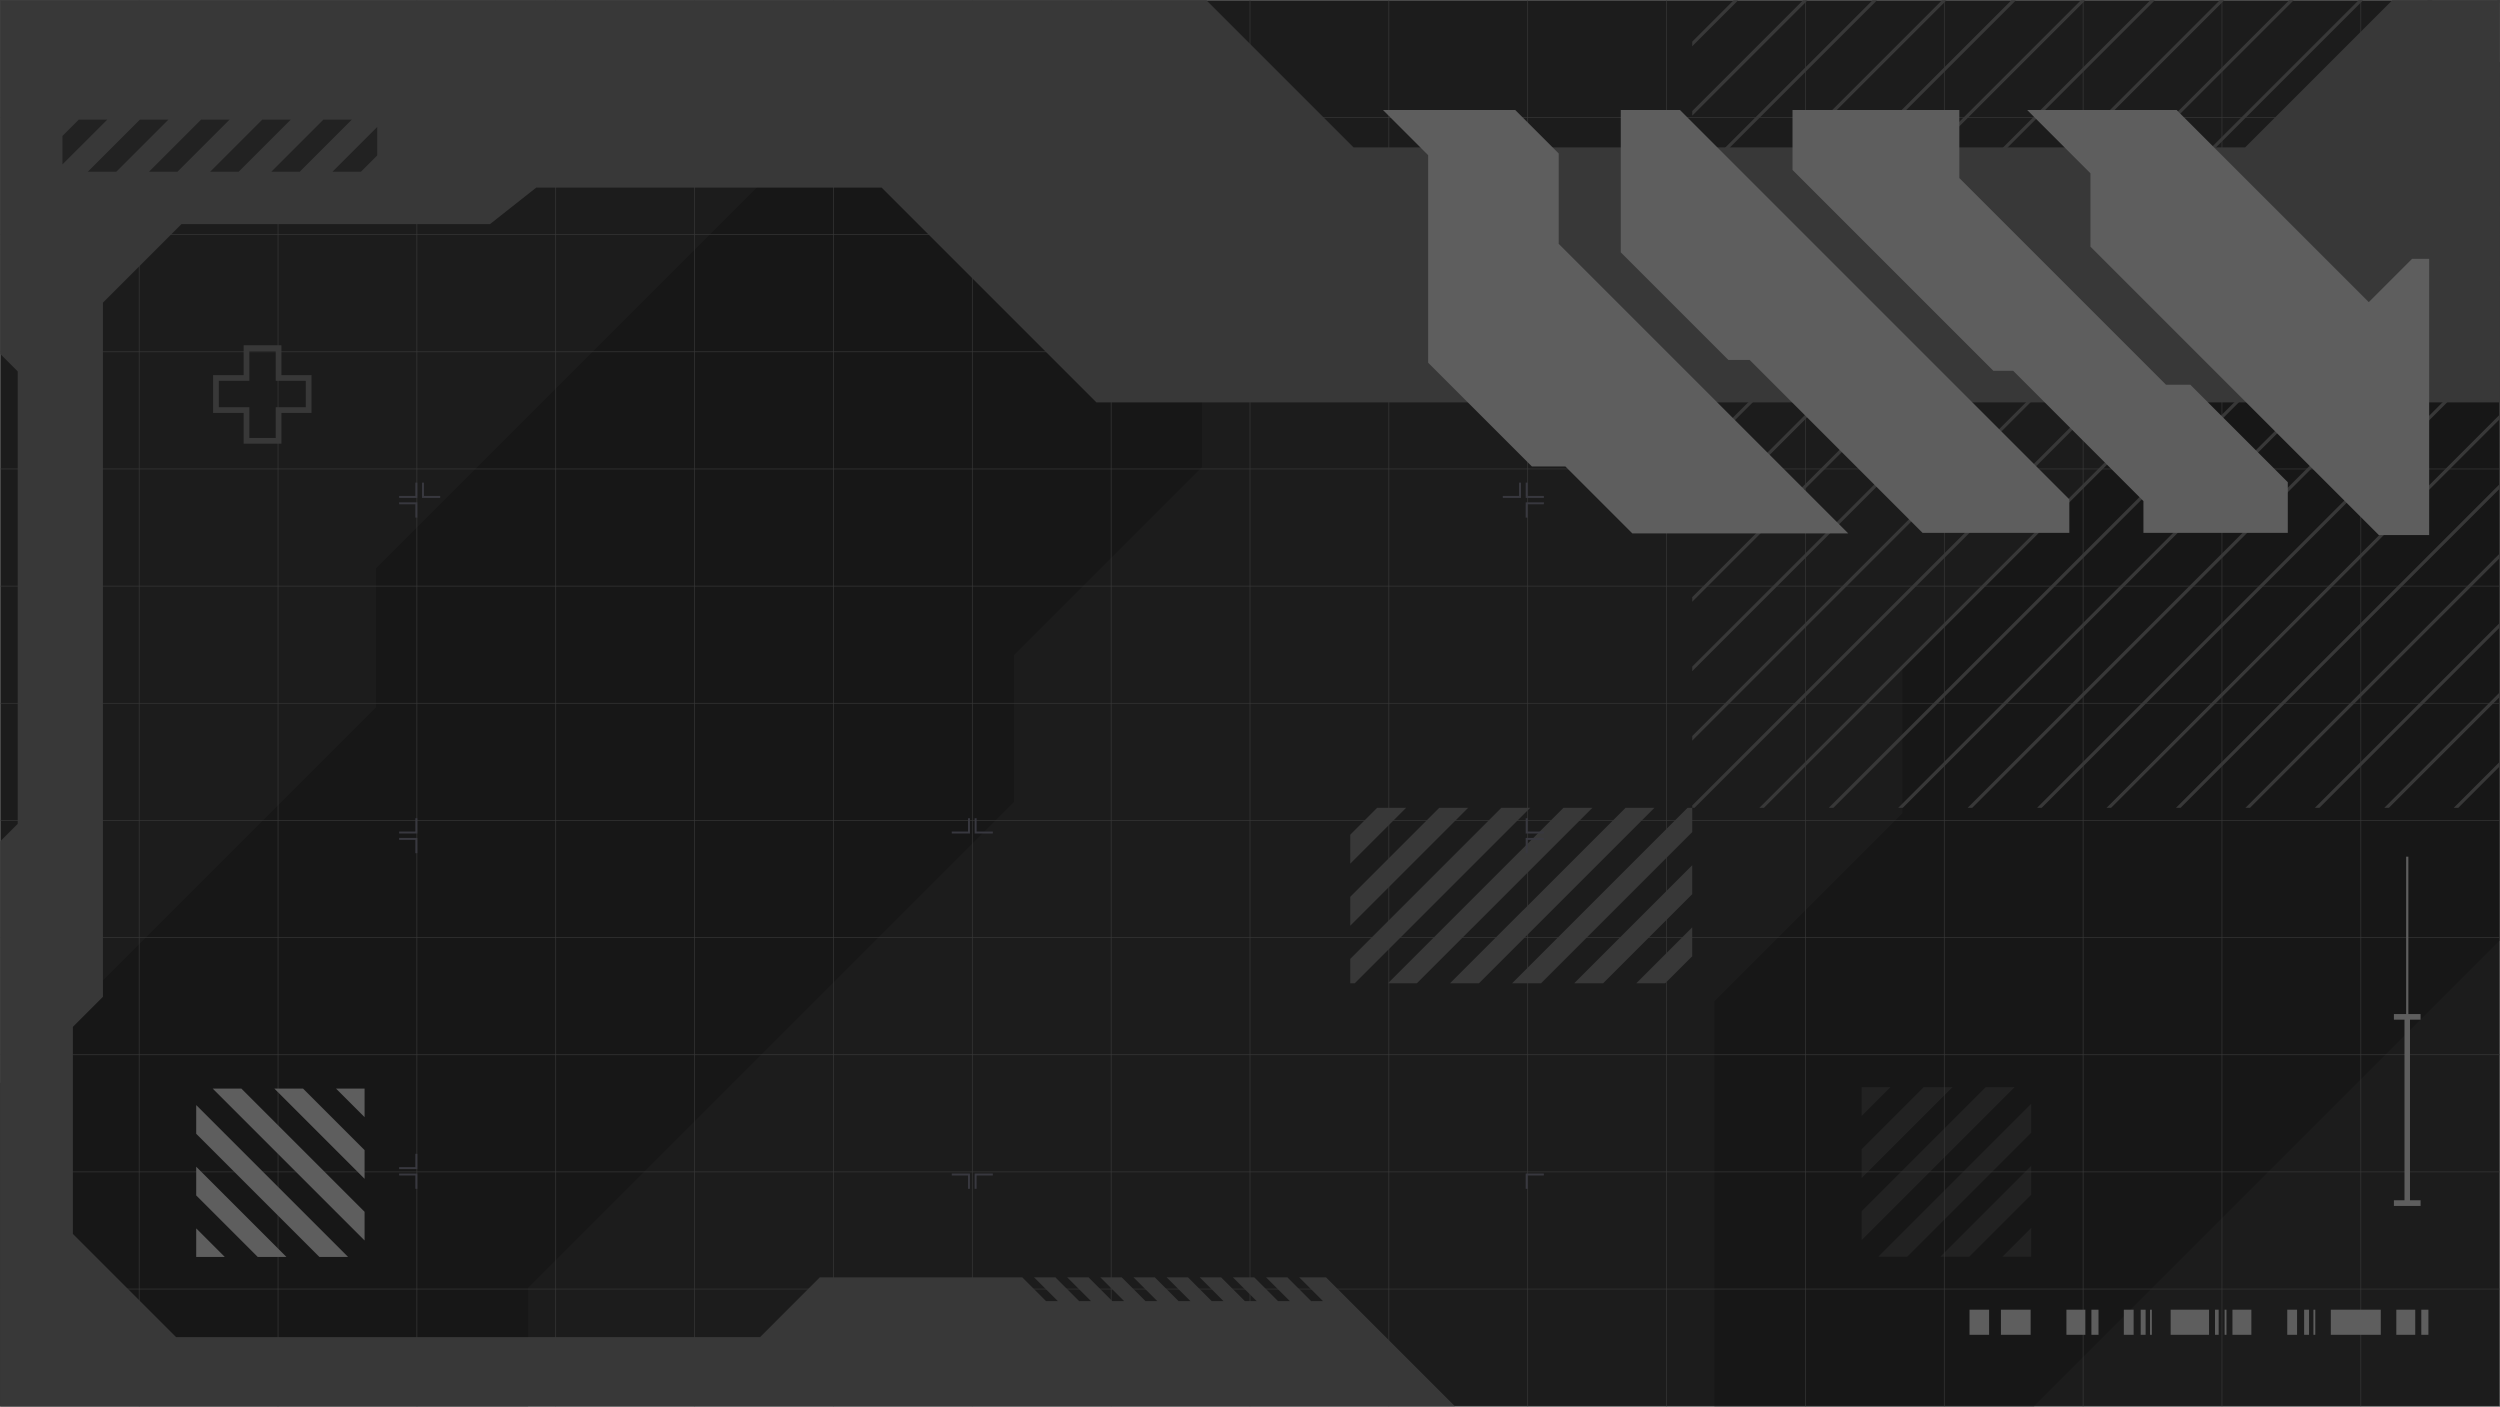 <?xml version="1.0" encoding="UTF-8" standalone="no"?>
<!-- Created with Inkscape (http://www.inkscape.org/) -->

<svg
   version="1.1"
   id="svg1"
   width="5121.333"
   height="2881.333"
   viewBox="0 0 5121.333 2881.333"
   sodipodi:docname="wall.svg"
   inkscape:version="1.4 (e7c3feb100, 2024-10-09)"
   inkscape:export-filename="wall.png"
   inkscape:export-xdpi="35.990627"
   inkscape:export-ydpi="35.990627"
   xmlns:inkscape="http://www.inkscape.org/namespaces/inkscape"
   xmlns:sodipodi="http://sodipodi.sourceforge.net/DTD/sodipodi-0.dtd"
   xmlns="http://www.w3.org/2000/svg"
   xmlns:svg="http://www.w3.org/2000/svg">
  <defs
     id="defs1" />
  <sodipodi:namedview
     id="namedview1"
     pagecolor="#505050"
     bordercolor="#eeeeee"
     borderopacity="1"
     inkscape:showpageshadow="0"
     inkscape:pageopacity="0"
     inkscape:pagecheckerboard="0"
     inkscape:deskcolor="#505050"
     inkscape:zoom="0.2717492"
     inkscape:cx="2559.3451"
     inkscape:cy="1440.6666"
     inkscape:window-width="1920"
     inkscape:window-height="1050"
     inkscape:window-x="0"
     inkscape:window-y="30"
     inkscape:window-maximized="1"
     inkscape:current-layer="group-R5">
    <inkscape:page
       x="0"
       y="0"
       inkscape:label="1"
       id="page1"
       width="5121.333"
       height="2881.333"
       margin="0"
       bleed="0" />
  </sodipodi:namedview>
  <g
     id="g1"
     inkscape:groupmode="layer"
     inkscape:label="1">
    <g
       id="group-R5">
      <g
         id="g152"
         inkscape:label="layer1">
        <path
           id="path2"
           d="M 0.667,2880.667 V 0.667 H 5120.667 V 2880.667 H 0.667"
           style="fill:#1c1c1c;fill-opacity:1;fill-rule:nonzero;stroke:none;stroke-width:0.133;stroke-dasharray:none"
           sodipodi:nodetypes="ccccc" />
      </g>
      <g
         id="g151"
         inkscape:label="layer2">
        <path
           id="path3"
           d="m 1807.68,126.88 h 654.733 v 829.92 L 2077.2,1342 v 300.56 l -995.133,995.147 v 242.96 H 0.667 v -662 L 769.933,1449.4 V 1164.64 L 1807.68,126.88 v 0"
           style="fill:#171717;fill-opacity:1;fill-rule:evenodd;stroke:none;stroke-width:0.133" />
        <path
           id="path4"
           d="M 3512.067,2880.667 V 2050.76 l 385.213,-385.213 v -300.56 l 995.133,-995.133 v -242.973 h 228.253 V 1926.787 l -953.88,953.88 h -654.72"
           style="fill:#171717;fill-opacity:1;fill-rule:evenodd;stroke:none;stroke-width:0.133"
           sodipodi:nodetypes="cccccccccc" />
      </g>
      <g
         id="g150"
         inkscape:label="zone3">
        <path
           id="path5"
           d="m 4161.067,2515.373 -58.969,58.973 h 58.969 z"
           style="fill:#222222;fill-opacity:1;fill-rule:nonzero;stroke:none;stroke-width:0.133" />
        <path
           id="path6"
           d="m 3974.909,2574.347 h 59.188 l 126.969,-126.973 v -59.187 l -186.157,186.16"
           style="fill:#222222;fill-opacity:1;fill-rule:nonzero;stroke:none;stroke-width:0.133" />
        <path
           id="path7"
           d="m 3847.721,2574.347 h 59.188 l 254.157,-254.16 v -59.187 l -313.345,313.347"
           style="fill:#222222;fill-opacity:1;fill-rule:nonzero;stroke:none;stroke-width:0.133" />
        <path
           id="path8"
           d="m 4127.067,2226.987 h -59.187 l -254.159,254.16 v 59.187 l 313.345,-313.347"
           style="fill:#222222;fill-opacity:1;fill-rule:nonzero;stroke:none;stroke-width:0.133" />
        <path
           id="path9"
           d="m 3999.879,2226.987 h -59.187 l -126.971,126.973 v 59.187 l 186.157,-186.16"
           style="fill:#222222;fill-opacity:1;fill-rule:nonzero;stroke:none;stroke-width:0.133" />
        <path
           id="path10"
           d="m 3813.721,2285.96 58.969,-58.973 h -58.969 z"
           style="fill:#222222;fill-opacity:1;fill-rule:nonzero;stroke:none;stroke-width:0.133" />
      </g>
      <g
         id="g149"
         inkscape:label="zone2">
        <path
           id="path11"
           d="m 3352.107,2014.213 h 59.187 l 55.28,-55.28 v -59.187 l -114.467,114.467"
           style="fill:#383838;fill-opacity:1;fill-rule:nonzero;stroke:none;stroke-width:0.133" />
        <path
           id="path12"
           d="m 3224.92,2014.213 h 59.187 l 182.467,-182.467 V 1772.56 l -241.653,241.653"
           style="fill:#383838;fill-opacity:1;fill-rule:nonzero;stroke:none;stroke-width:0.133" />
        <path
           id="path13"
           d="M 3156.92,2014.213 3466.573,1704.56 v -49.8 h -9.373 l -359.467,359.453 h 59.187"
           style="fill:#383838;fill-opacity:1;fill-rule:nonzero;stroke:none;stroke-width:0.133" />
        <path
           id="path14"
           d="m 2970.547,2014.213 h 59.187 L 3389.2,1654.76 h -59.187 l -359.467,359.453"
           style="fill:#383838;fill-opacity:1;fill-rule:nonzero;stroke:none;stroke-width:0.133" />
        <path
           id="path15"
           d="m 2843.36,2014.213 h 59.187 L 3262.013,1654.76 h -59.187 l -359.467,359.453"
           style="fill:#383838;fill-opacity:1;fill-rule:nonzero;stroke:none;stroke-width:0.133" />
        <path
           id="path16"
           d="m 2765.973,1964.413 v 49.8 h 9.387 L 3134.813,1654.76 h -59.187 l -309.653,309.653"
           style="fill:#383838;fill-opacity:1;fill-rule:nonzero;stroke:none;stroke-width:0.133" />
        <path
           id="path17"
           d="m 2765.973,1837.227 v 59.187 L 3007.627,1654.76 h -59.187 l -182.467,182.467"
           style="fill:#383838;fill-opacity:1;fill-rule:nonzero;stroke:none;stroke-width:0.133" />
        <path
           id="path18"
           d="m 2765.973,1710.04 v 59.187 L 2880.44,1654.76 h -59.187 l -55.28,55.28"
           style="fill:#383838;fill-opacity:1;fill-rule:nonzero;stroke:none;stroke-width:0.133" />
      </g>
      <g
         id="g148"
         inkscape:label="zone1">
        <path
           id="path19"
           d="m 5026.59,1654.76 h 9.391 l 84.686,-84.693 v -9.387 l -94.077,94.08"
           style="fill:#383838;fill-opacity:1;fill-rule:nonzero;stroke:none;stroke-width:0.133" />
        <path
           id="path20"
           d="m 4884.344,1654.76 h 9.391 l 226.932,-226.933 v -9.4 L 4884.344,1654.76"
           style="fill:#383838;fill-opacity:1;fill-rule:nonzero;stroke:none;stroke-width:0.133" />
        <path
           id="path21"
           d="m 4742.097,1654.76 h 9.392 l 369.177,-369.187 v -9.387 L 4742.097,1654.76"
           style="fill:#383838;fill-opacity:1;fill-rule:nonzero;stroke:none;stroke-width:0.133" />
        <path
           id="path22"
           d="m 4599.852,1654.76 h 9.391 l 511.424,-511.427 v -9.4 L 4599.852,1654.76"
           style="fill:#383838;fill-opacity:1;fill-rule:nonzero;stroke:none;stroke-width:0.133" />
        <path
           id="path23"
           d="m 4457.607,1654.76 h 9.389 l 653.671,-653.68 v -9.387 L 4457.607,1654.76"
           style="fill:#383838;fill-opacity:1;fill-rule:nonzero;stroke:none;stroke-width:0.133" />
        <path
           id="path24"
           d="m 4315.36,1654.76 h 9.391 l 795.916,-795.92 v -9.387 L 4315.36,1654.76"
           style="fill:#383838;fill-opacity:1;fill-rule:nonzero;stroke:none;stroke-width:0.133" />
        <path
           id="path25"
           d="m 4173.113,1654.76 h 9.392 l 938.161,-938.173 v -9.387 L 4173.113,1654.76"
           style="fill:#383838;fill-opacity:1;fill-rule:nonzero;stroke:none;stroke-width:0.133" />
        <path
           id="path26"
           d="m 4030.868,1654.76 h 9.391 L 5120.667,574.347 v -9.387 L 4030.868,1654.76"
           style="fill:#383838;fill-opacity:1;fill-rule:nonzero;stroke:none;stroke-width:0.133" />
        <path
           id="path27"
           d="m 3888.621,1654.76 h 9.392 L 5120.667,432.093 v -9.387 L 3888.621,1654.76"
           style="fill:#383838;fill-opacity:1;fill-rule:nonzero;stroke:none;stroke-width:0.133" />
        <path
           id="path28"
           d="m 3746.373,1654.76 h 9.4 L 5120.667,289.853 v -9.387 L 3746.373,1654.76"
           style="fill:#383838;fill-opacity:1;fill-rule:nonzero;stroke:none;stroke-width:0.133" />
        <path
           id="path29"
           d="m 3604.133,1654.76 h 9.387 L 5120.667,147.613 v -9.4 L 3604.133,1654.76"
           style="fill:#383838;fill-opacity:1;fill-rule:nonzero;stroke:none;stroke-width:0.133" />
        <path
           id="path30"
           d="m 3466.573,1654.76 h 4.707 L 5120.667,5.36 V 0.667 h -4.695 L 3466.573,1650.053 v 4.707"
           style="fill:#383838;fill-opacity:1;fill-rule:nonzero;stroke:none;stroke-width:0.133" />
        <path
           id="path31"
           d="M 3466.573,1507.813 V 1517.2 L 4983.116,0.667 h -9.391 L 3466.573,1507.813"
           style="fill:#383838;fill-opacity:1;fill-rule:nonzero;stroke:none;stroke-width:0.133" />
        <path
           id="path32"
           d="m 3466.573,1365.56 v 9.4 L 4840.87,0.667 h -9.392 L 3466.573,1365.56"
           style="fill:#383838;fill-opacity:1;fill-rule:nonzero;stroke:none;stroke-width:0.133" />
        <path
           id="path33"
           d="m 3466.573,1223.32 v 9.387 L 4698.624,0.667 h -9.391 L 3466.573,1223.32"
           style="fill:#383838;fill-opacity:1;fill-rule:nonzero;stroke:none;stroke-width:0.133" />
        <path
           id="path34"
           d="m 3466.573,1081.08 v 9.387 L 4556.379,0.667 h -9.392 L 3466.573,1081.08"
           style="fill:#383838;fill-opacity:1;fill-rule:nonzero;stroke:none;stroke-width:0.133" />
        <path
           id="path35"
           d="m 3466.573,938.827 v 9.387 L 4414.132,0.667 h -9.391 L 3466.573,938.827"
           style="fill:#383838;fill-opacity:1;fill-rule:nonzero;stroke:none;stroke-width:0.133" />
        <path
           id="path36"
           d="m 3466.573,796.587 v 9.387 L 4271.885,0.667 h -9.389 L 3466.573,796.587"
           style="fill:#383838;fill-opacity:1;fill-rule:nonzero;stroke:none;stroke-width:0.133" />
        <path
           id="path37"
           d="m 3466.573,654.333 v 9.4 L 4129.64,0.667 h -9.391 L 3466.573,654.333"
           style="fill:#383838;fill-opacity:1;fill-rule:nonzero;stroke:none;stroke-width:0.133" />
        <path
           id="path38"
           d="m 3466.573,512.093 v 9.387 L 3987.395,0.667 h -9.392 L 3466.573,512.093"
           style="fill:#383838;fill-opacity:1;fill-rule:nonzero;stroke:none;stroke-width:0.133" />
        <path
           id="path39"
           d="m 3466.573,369.84 v 9.4 L 3845.148,0.667 h -9.391 L 3466.573,369.84"
           style="fill:#383838;fill-opacity:1;fill-rule:nonzero;stroke:none;stroke-width:0.133" />
        <path
           id="path40"
           d="m 3466.573,227.6 v 9.387 L 3702.907,0.667 h -9.4 L 3466.573,227.6"
           style="fill:#383838;fill-opacity:1;fill-rule:nonzero;stroke:none;stroke-width:0.133" />
        <path
           id="path41"
           d="m 3466.573,85.347 v 9.4 l 94.08,-94.08 h -9.387 L 3466.573,85.347"
           style="fill:#383838;fill-opacity:1;fill-rule:nonzero;stroke:none;stroke-width:0.133" />
      </g>
      <g
         id="g147"
         inkscape:label="grid">
        <path
           id="path42"
           d="M 5120.667,2880.667 H 0.667 V 0.667 H 5120.667 Z"
           style="fill:none;stroke:#383838;stroke-width:1.333;stroke-linecap:butt;stroke-linejoin:miter;stroke-miterlimit:10;stroke-dasharray:none;stroke-opacity:1" />
        <path
           id="path43"
           d="M 5120.667,240.667 H 0.667"
           style="fill:none;stroke:#383838;stroke-width:1.333;stroke-linecap:butt;stroke-linejoin:miter;stroke-miterlimit:10;stroke-dasharray:none;stroke-opacity:1" />
        <path
           id="path44"
           d="M 5120.667,480.667 H 0.667"
           style="fill:none;stroke:#383838;stroke-width:1.333;stroke-linecap:butt;stroke-linejoin:miter;stroke-miterlimit:10;stroke-dasharray:none;stroke-opacity:1" />
        <path
           id="path45"
           d="M 5120.667,720.667 H 0.667"
           style="fill:none;stroke:#383838;stroke-width:1.333;stroke-linecap:butt;stroke-linejoin:miter;stroke-miterlimit:10;stroke-dasharray:none;stroke-opacity:1" />
        <path
           id="path46"
           d="M 5120.667,960.667 H 0.667"
           style="fill:none;stroke:#383838;stroke-width:1.333;stroke-linecap:butt;stroke-linejoin:miter;stroke-miterlimit:10;stroke-dasharray:none;stroke-opacity:1" />
        <path
           id="path47"
           d="M 5120.667,1200.667 H 0.667"
           style="fill:none;stroke:#383838;stroke-width:1.333;stroke-linecap:butt;stroke-linejoin:miter;stroke-miterlimit:10;stroke-dasharray:none;stroke-opacity:1" />
        <path
           id="path48"
           d="M 5120.667,1440.667 H 0.667"
           style="fill:none;stroke:#383838;stroke-width:1.333;stroke-linecap:butt;stroke-linejoin:miter;stroke-miterlimit:10;stroke-dasharray:none;stroke-opacity:1" />
        <path
           id="path49"
           d="M 5120.667,1680.667 H 0.667"
           style="fill:none;stroke:#383838;stroke-width:1.333;stroke-linecap:butt;stroke-linejoin:miter;stroke-miterlimit:10;stroke-dasharray:none;stroke-opacity:1" />
        <path
           id="path50"
           d="M 5120.667,1920.667 H 0.667"
           style="fill:none;stroke:#383838;stroke-width:1.333;stroke-linecap:butt;stroke-linejoin:miter;stroke-miterlimit:10;stroke-dasharray:none;stroke-opacity:1" />
        <path
           id="path51"
           d="M 5120.667,2160.667 H 0.667"
           style="fill:none;stroke:#383838;stroke-width:1.333;stroke-linecap:butt;stroke-linejoin:miter;stroke-miterlimit:10;stroke-dasharray:none;stroke-opacity:1" />
        <path
           id="path52"
           d="M 5120.667,2400.667 H 0.667"
           style="fill:none;stroke:#383838;stroke-width:1.333;stroke-linecap:butt;stroke-linejoin:miter;stroke-miterlimit:10;stroke-dasharray:none;stroke-opacity:1" />
        <path
           id="path53"
           d="M 5120.667,2640.667 H 0.667"
           style="fill:none;stroke:#383838;stroke-width:1.333;stroke-linecap:butt;stroke-linejoin:miter;stroke-miterlimit:10;stroke-dasharray:none;stroke-opacity:1" />
        <path
           id="path54"
           d="M 285.107,2880.667 V 0.667"
           style="fill:none;stroke:#383838;stroke-width:1.333;stroke-linecap:butt;stroke-linejoin:miter;stroke-miterlimit:10;stroke-dasharray:none;stroke-opacity:1" />
        <path
           id="path55"
           d="M 569.56,2880.667 V 0.667"
           style="fill:none;stroke:#383838;stroke-width:1.333;stroke-linecap:butt;stroke-linejoin:miter;stroke-miterlimit:10;stroke-dasharray:none;stroke-opacity:1" />
        <path
           id="path56"
           d="M 854,2880.667 V 0.667"
           style="fill:none;stroke:#383838;stroke-width:1.333;stroke-linecap:butt;stroke-linejoin:miter;stroke-miterlimit:10;stroke-dasharray:none;stroke-opacity:1" />
        <path
           id="path57"
           d="M 1138.44,2880.667 V 0.667"
           style="fill:none;stroke:#383838;stroke-width:1.333;stroke-linecap:butt;stroke-linejoin:miter;stroke-miterlimit:10;stroke-dasharray:none;stroke-opacity:1" />
        <path
           id="path58"
           d="M 1422.893,2880.667 V 0.667"
           style="fill:none;stroke:#383838;stroke-width:1.333;stroke-linecap:butt;stroke-linejoin:miter;stroke-miterlimit:10;stroke-dasharray:none;stroke-opacity:1" />
        <path
           id="path59"
           d="M 1707.333,2880.667 V 0.667"
           style="fill:none;stroke:#383838;stroke-width:1.333;stroke-linecap:butt;stroke-linejoin:miter;stroke-miterlimit:10;stroke-dasharray:none;stroke-opacity:1" />
        <path
           id="path60"
           d="M 1991.773,2880.667 V 0.667"
           style="fill:none;stroke:#383838;stroke-width:1.333;stroke-linecap:butt;stroke-linejoin:miter;stroke-miterlimit:10;stroke-dasharray:none;stroke-opacity:1" />
        <path
           id="path61"
           d="M 2276.227,2880.667 V 0.667"
           style="fill:none;stroke:#383838;stroke-width:1.333;stroke-linecap:butt;stroke-linejoin:miter;stroke-miterlimit:10;stroke-dasharray:none;stroke-opacity:1" />
        <path
           id="path62"
           d="M 2560.667,2880.667 V 0.667"
           style="fill:none;stroke:#383838;stroke-width:1.333;stroke-linecap:butt;stroke-linejoin:miter;stroke-miterlimit:10;stroke-dasharray:none;stroke-opacity:1" />
        <path
           id="path63"
           d="M 2845.107,2880.667 V 0.667"
           style="fill:none;stroke:#383838;stroke-width:1.333;stroke-linecap:butt;stroke-linejoin:miter;stroke-miterlimit:10;stroke-dasharray:none;stroke-opacity:1" />
        <path
           id="path64"
           d="M 3129.56,2880.667 V 0.667"
           style="fill:none;stroke:#383838;stroke-width:1.333;stroke-linecap:butt;stroke-linejoin:miter;stroke-miterlimit:10;stroke-dasharray:none;stroke-opacity:1" />
        <path
           id="path65"
           d="M 3414,2880.667 V 0.667"
           style="fill:none;stroke:#383838;stroke-width:1.333;stroke-linecap:butt;stroke-linejoin:miter;stroke-miterlimit:10;stroke-dasharray:none;stroke-opacity:1" />
        <path
           id="path66"
           d="M 3698.44,2880.667 V 0.667"
           style="fill:none;stroke:#383838;stroke-width:1.333;stroke-linecap:butt;stroke-linejoin:miter;stroke-miterlimit:10;stroke-dasharray:none;stroke-opacity:1" />
        <path
           id="path67"
           d="M 3982.889,2880.667 V 0.667"
           style="fill:none;stroke:#383838;stroke-width:1.333;stroke-linecap:butt;stroke-linejoin:miter;stroke-miterlimit:10;stroke-dasharray:none;stroke-opacity:1" />
        <path
           id="path68"
           d="M 4267.333,2880.667 V 0.667"
           style="fill:none;stroke:#383838;stroke-width:1.333;stroke-linecap:butt;stroke-linejoin:miter;stroke-miterlimit:10;stroke-dasharray:none;stroke-opacity:1" />
        <path
           id="path69"
           d="M 4551.777,2880.667 V 0.667"
           style="fill:none;stroke:#383838;stroke-width:1.333;stroke-linecap:butt;stroke-linejoin:miter;stroke-miterlimit:10;stroke-dasharray:none;stroke-opacity:1" />
        <path
           id="path70"
           d="M 4836.222,2880.667 V 0.667"
           style="fill:none;stroke:#383838;stroke-width:1.333;stroke-linecap:butt;stroke-linejoin:miter;stroke-miterlimit:10;stroke-dasharray:none;stroke-opacity:1" />
      </g>
      <g
         id="g146"
         inkscape:label="square1">
        <path
           id="path71"
           d="m 688.28,2230.013 58.56,58.56 v -58.56 z"
           style="fill:#5e5e5e;fill-opacity:1;fill-rule:nonzero;stroke:none;stroke-width:0.133" />
        <path
           id="path72"
           d="m 746.84,2414.867 v -58.773 l -126.08,-126.08 h -58.773 l 184.853,184.853"
           style="fill:#5e5e5e;fill-opacity:1;fill-rule:nonzero;stroke:none;stroke-width:0.133" />
        <path
           id="path73"
           d="m 746.84,2541.16 v -58.773 L 494.467,2230.013 h -58.773 l 311.147,311.147"
           style="fill:#5e5e5e;fill-opacity:1;fill-rule:nonzero;stroke:none;stroke-width:0.133" />
        <path
           id="path74"
           d="m 401.933,2263.773 v 58.773 l 252.373,252.373 h 58.773 L 401.933,2263.773"
           style="fill:#5e5e5e;fill-opacity:1;fill-rule:nonzero;stroke:none;stroke-width:0.133" />
        <path
           id="path75"
           d="m 401.933,2390.067 v 58.773 l 126.08,126.08 h 58.773 L 401.933,2390.067"
           style="fill:#5e5e5e;fill-opacity:1;fill-rule:nonzero;stroke:none;stroke-width:0.133" />
        <path
           id="path76"
           d="m 460.493,2574.92 -58.56,-58.56 v 58.56 z"
           style="fill:#5e5e5e;fill-opacity:1;fill-rule:nonzero;stroke:none;stroke-width:0.133" />
      </g>
      <g
         id="g145"
         inkscape:label="plus"
         transform="translate(0,80)">
        <path
           id="path77"
           d="m 442.4,694.307 h 62.52 v -61.147 h 65.747 v 61.147 h 61.6 v 65.747 h -61.6 v 62.973 h -65.747 v -62.973 h -62.52 z"
           style="fill:none;stroke:#383838;stroke-width:11.706;stroke-linecap:butt;stroke-linejoin:miter;stroke-miterlimit:10;stroke-dasharray:none;stroke-opacity:1" />
      </g>
      <g
         id="g144"
         inkscape:label="layer3">
        <path
           id="path81"
           d="M 0.667,1603.333 V 2880.667 H 2980.347 l -264.067,-264.053 h -54.88 l 48.827,48.827 h -24.2 l -48.827,-48.827 h -43.693 l 48.827,48.827 h -24.2 l -48.827,-48.827 h -43.693 l 48.813,48.827 h -24.187 l -48.827,-48.827 h -43.693 l 48.813,48.827 h -24.2 l -48.813,-48.827 h -43.693 l 48.813,48.827 h -24.2 l -48.813,-48.827 h -43.707 l 48.827,48.827 h -24.2 l -48.813,-48.827 h -43.707 l 48.827,48.827 h -24.2 l -48.827,-48.827 h -43.693 l 48.827,48.827 h -24.2 l -48.827,-48.827 h -43.693 l 48.827,48.827 h -24.2 l -48.827,-48.827 h -414.573 l -122.613,122.6 H 360.787 L 149.28,2527.72 V 2103.573 L 210.853,2042 V 620 L 371.72,459.147 H 1003.72 l 94.853,-74.867 H 1806 L 2246,824.28 H 5120.667 V 0.667 H 4900.48 L 4599.147,302 H 2772.853 L 2471.52,0.667 H 0.667 V 725.24 L 36.28,760.853 V 1687.72 l -35.613,35.613"
           style="fill:#383838;fill-opacity:1;fill-rule:nonzero;stroke:none;stroke-width:0.133"
           sodipodi:nodetypes="ccccccccccccccccccccccccccccccccccccccccccccccccccccccccccccccc" />
      </g>
      <g
         id="g143"
         inkscape:label="warning"
         transform="matrix(0.985,0,0,0.985,72.817,180.96)">
        <path
           id="path82"
           d="m 617.467,173.48 h 59.187 l 34,-34 V 80.293 l -93.187,93.187"
           style="fill:#222222;fill-opacity:1;fill-rule:nonzero;stroke:none;stroke-width:0.133" />
        <path
           id="path83"
           d="m 490.28,173.48 h 59.187 L 657.893,65.054 H 598.707 L 490.28,173.48"
           style="fill:#222222;fill-opacity:1;fill-rule:nonzero;stroke:none;stroke-width:0.133" />
        <path
           id="path84"
           d="m 363.093,173.48 h 59.187 L 530.707,65.054 h -59.2 L 363.093,173.48"
           style="fill:#222222;fill-opacity:1;fill-rule:nonzero;stroke:none;stroke-width:0.133" />
        <path
           id="path85"
           d="m 235.907,173.48 h 59.187 L 403.507,65.054 H 344.32 L 235.907,173.48"
           style="fill:#222222;fill-opacity:1;fill-rule:nonzero;stroke:none;stroke-width:0.133" />
        <path
           id="path86"
           d="M 276.32,65.054 H 217.133 L 108.72,173.48 h 59.187 L 276.32,65.054"
           style="fill:#222222;fill-opacity:1;fill-rule:nonzero;stroke:none;stroke-width:0.133" />
        <path
           id="path87"
           d="M 149.133,65.054 H 89.947 l -34,34 V 158.24 L 149.133,65.054"
           style="fill:#222222;fill-opacity:1;fill-rule:nonzero;stroke:none;stroke-width:0.133" />
      </g>
      <g
         id="g142"
         inkscape:label="fingers"
         transform="translate(140,180)">
        <path
           id="path88"
           d="m 3053.053,134.427 -89.147,-89.134 h -270.853 l 92.573,92.574 v 425.133 l 212.573,212.573 h 68.573 l 137.133,137.147 h 442.293 l -593.147,-593.147 v -185.147"
           style="fill:#5e5e5e;fill-opacity:1;fill-rule:nonzero;stroke:none;stroke-width:0.133" />
        <path
           id="path89"
           d="M 3180.227,45.293 V 336.907 l 220.48,220.48 h 43.52 l 354.241,354.24 h 300.62 v -68.627 L 3301.373,45.293 h -121.147"
           style="fill:#5e5e5e;fill-opacity:1;fill-rule:nonzero;stroke:none;stroke-width:0.133" />
        <path
           id="path90"
           d="m 4297.183,608.147 -423.428,-423.427 V 45.293 H 3532.04 V 168.147 l 411.428,411.427 h 40.572 l 266.857,266.853 v 65.2 h 295.713 v -103.76 l -199.713,-199.72 h -49.715"
           style="fill:#5e5e5e;fill-opacity:1;fill-rule:nonzero;stroke:none;stroke-width:0.133" />
        <path
           id="path91"
           d="m 4801.182,350.24 -88.667,88.667 -393.619,-393.614 h -306.287 l 129.715,129.707 v 150.293 l 590.755,590.747 h 103.143 v -353.427 -212.373 h -35.04"
           style="fill:#5e5e5e;fill-opacity:1;fill-rule:nonzero;stroke:none;stroke-width:0.133" />
      </g>
      <g
         id="g141"
         inkscape:label="barcode">
        <path
           id="path92"
           d="m 4960.131,2682.96 h 14.525 v 51.44 h -14.525 v -51.44"
           style="fill:#5e5e5e;fill-opacity:1;fill-rule:nonzero;stroke:none;stroke-width:0.133" />
        <path
           id="path93"
           d="m 4908.944,2682.96 h 38.736 v 51.44 h -38.736 v -51.44"
           style="fill:#5e5e5e;fill-opacity:1;fill-rule:nonzero;stroke:none;stroke-width:0.133" />
        <path
           id="path94"
           d="m 4284.337,2682.96 h 14.525 v 51.44 h -14.525 v -51.44"
           style="fill:#5e5e5e;fill-opacity:1;fill-rule:nonzero;stroke:none;stroke-width:0.133" />
        <path
           id="path95"
           d="m 4233.151,2682.96 h 38.736 v 51.44 h -38.736 v -51.44"
           style="fill:#5e5e5e;fill-opacity:1;fill-rule:nonzero;stroke:none;stroke-width:0.133" />
        <path
           id="path96"
           d="m 4098.96,2682.96 h 60.871 v 51.44 h -60.871 v -51.44"
           style="fill:#5e5e5e;fill-opacity:1;fill-rule:nonzero;stroke:none;stroke-width:0.133" />
        <path
           id="path97"
           d="m 4034.632,2682.96 h 40.119 v 51.44 h -40.119 v -51.44"
           style="fill:#5e5e5e;fill-opacity:1;fill-rule:nonzero;stroke:none;stroke-width:0.133" />
        <path
           id="path98"
           d="m 4573.239,2682.96 h 38.735 v 51.44 h -38.735 v -51.44"
           style="fill:#5e5e5e;fill-opacity:1;fill-rule:nonzero;stroke:none;stroke-width:0.133" />
        <path
           id="path99"
           d="m 4446.656,2682.96 h 78.624 v 51.44 h -78.624 v -51.44"
           style="fill:#5e5e5e;fill-opacity:1;fill-rule:nonzero;stroke:none;stroke-width:0.133" />
        <path
           id="path100"
           d="m 4739.132,2682.96 h 3.804 v 51.44 h -3.804 v -51.44"
           style="fill:#5e5e5e;fill-opacity:1;fill-rule:nonzero;stroke:none;stroke-width:0.133" />
        <path
           id="path101"
           d="m 4557.213,2682.96 h 3.805 v 51.44 h -3.805 v -51.44"
           style="fill:#5e5e5e;fill-opacity:1;fill-rule:nonzero;stroke:none;stroke-width:0.133" />
        <path
           id="path102"
           d="m 4537.5,2682.96 h 7.493 v 51.44 h -7.493 v -51.44"
           style="fill:#5e5e5e;fill-opacity:1;fill-rule:nonzero;stroke:none;stroke-width:0.133" />
        <path
           id="path103"
           d="m 4720.109,2682.96 h 10.031 v 51.44 h -10.031 v -51.44"
           style="fill:#5e5e5e;fill-opacity:1;fill-rule:nonzero;stroke:none;stroke-width:0.133" />
        <path
           id="path104"
           d="m 4685.524,2682.96 h 20.06 v 51.44 h -20.06 v -51.44"
           style="fill:#5e5e5e;fill-opacity:1;fill-rule:nonzero;stroke:none;stroke-width:0.133" />
        <path
           id="path105"
           d="m 4404.347,2682.96 h 3.805 v 51.44 h -3.805 v -51.44"
           style="fill:#5e5e5e;fill-opacity:1;fill-rule:nonzero;stroke:none;stroke-width:0.133" />
        <path
           id="path106"
           d="m 4385.325,2682.96 h 10.029 v 51.44 h -10.029 v -51.44"
           style="fill:#5e5e5e;fill-opacity:1;fill-rule:nonzero;stroke:none;stroke-width:0.133" />
        <path
           id="path107"
           d="m 4350.74,2682.96 h 20.06 v 51.44 h -20.06 v -51.44"
           style="fill:#5e5e5e;fill-opacity:1;fill-rule:nonzero;stroke:none;stroke-width:0.133" />
        <path
           id="path108"
           d="m 4774.755,2682.96 h 102.372 v 51.44 h -102.372 v -51.44"
           style="fill:#5e5e5e;fill-opacity:1;fill-rule:nonzero;stroke:none;stroke-width:0.133" />
      </g>
      <g
         id="g140"
         inkscape:label="slider"
         transform="matrix(1,0,0,0.542,-16,1140.188)">
        <path
           id="path109"
           d="m 4919.989,2432.863 v 21.323 h 54.667 v -21.323 h -21.713 V 1750.301 h 21.713 v -21.323 h -21.713 -3.333 v -594.868 h -4.572 v 594.868 h -3.333 -21.715 v 21.323 h 21.715 v 682.562 h -21.715"
           style="fill:#5e5e5e;fill-opacity:1;fill-rule:nonzero;stroke:none;stroke-width:0.121" />
      </g>
      <g
         id="g139"
         inkscape:label="cross8">
        <path
           id="path110"
           d="m 3125.427,2404 h 37.253 v 4 h -33.253 v 27.28 h -4 v -31.28"
           style="fill:#38383f;fill-opacity:1;fill-rule:nonzero;stroke:none;stroke-width:0.133" />
      </g>
      <g
         id="g138"
         inkscape:label="cross7">
        <path
           id="path111"
           d="m 1949.72,2404 h 37.253 v 31.28 h -4 v -27.28 H 1949.72 v -4"
           style="fill:#38383f;fill-opacity:1;fill-rule:nonzero;stroke:none;stroke-width:0.133" />
        <path
           id="path112"
           d="m 1996.587,2404 h 37.253 v 4 h -33.253 v 27.28 h -4 v -31.28"
           style="fill:#38383f;fill-opacity:1;fill-rule:nonzero;stroke:none;stroke-width:0.133" />
      </g>
      <g
         id="g137"
         inkscape:label="cross6">
        <path
           id="path113"
           d="m 817.627,2404 h 37.253 v 31.28 h -4 v -27.28 h -33.253 v -4"
           style="fill:#38383f;fill-opacity:1;fill-rule:nonzero;stroke:none;stroke-width:0.133" />
        <path
           id="path114"
           d="m 850.88,2363.667 h 4 v 31.28 h -37.253 v -4 h 33.253 v -27.28"
           style="fill:#38383f;fill-opacity:1;fill-rule:nonzero;stroke:none;stroke-width:0.133" />
      </g>
      <g
         id="g136"
         inkscape:label="cross5">
        <path
           id="path115"
           d="m 3125.427,1676.173 h 4 v 27.28 h 33.253 v 4 h -37.253 v -31.28"
           style="fill:#38383f;fill-opacity:1;fill-rule:nonzero;stroke:none;stroke-width:0.133" />
        <path
           id="path116"
           d="m 3125.427,1716.52 h 37.253 v 4 h -33.253 v 27.28 h -4 v -31.28"
           style="fill:#38383f;fill-opacity:1;fill-rule:nonzero;stroke:none;stroke-width:0.133" />
      </g>
      <g
         id="g135"
         inkscape:label="cross4">
        <path
           id="path117"
           d="m 1982.973,1676.173 h 4 v 31.28 H 1949.72 v -4 h 33.253 v -27.28"
           style="fill:#38383f;fill-opacity:1;fill-rule:nonzero;stroke:none;stroke-width:0.133" />
        <path
           id="path118"
           d="m 1996.587,1676.173 h 4 v 27.28 h 33.253 v 4 h -37.253 v -31.28"
           style="fill:#38383f;fill-opacity:1;fill-rule:nonzero;stroke:none;stroke-width:0.133" />
      </g>
      <g
         id="g134"
         inkscape:label="cross3">
        <path
           id="path119"
           d="m 817.627,1716.52 h 37.253 v 31.28 h -4 v -27.28 h -33.253 v -4"
           style="fill:#38383f;fill-opacity:1;fill-rule:nonzero;stroke:none;stroke-width:0.133" />
        <path
           id="path120"
           d="m 850.88,1676.173 h 4 v 31.28 h -37.253 v -4 h 33.253 v -27.28"
           style="fill:#38383f;fill-opacity:1;fill-rule:nonzero;stroke:none;stroke-width:0.133"
           inkscape:label="path120" />
      </g>
      <g
         id="g133"
         inkscape:label="cross2">
        <path
           id="path121"
           d="m 3111.813,988.693 h 4 v 31.28 h -37.253 v -4 h 33.253 v -27.28"
           style="fill:#38383f;fill-opacity:1;fill-rule:nonzero;stroke:none;stroke-width:0.133" />
        <path
           id="path122"
           d="m 3125.427,988.693 h 4 v 27.28 h 33.253 v 4 h -37.253 v -31.28"
           style="fill:#38383f;fill-opacity:1;fill-rule:nonzero;stroke:none;stroke-width:0.133" />
        <path
           id="path123"
           d="m 3125.427,1029.04 h 37.253 v 4 h -33.253 v 27.267 h -4 V 1029.04"
           style="fill:#38383f;fill-opacity:1;fill-rule:nonzero;stroke:none;stroke-width:0.133" />
      </g>
      <g
         id="g132"
         inkscape:label="cross1">
        <path
           id="path124"
           d="m 817.627,1029.04 h 37.253 v 31.267 h -4 V 1033.04 h -33.253 v -4"
           style="fill:#38383f;fill-opacity:1;fill-rule:nonzero;stroke:none;stroke-width:0.133" />
        <path
           id="path125"
           d="m 850.88,988.693 h 4 v 31.28 h -37.253 v -4 h 33.253 v -27.28"
           style="fill:#38383f;fill-opacity:1;fill-rule:nonzero;stroke:none;stroke-width:0.133" />
        <path
           id="path126"
           d="m 864.493,988.693 h 4 v 27.28 h 33.253 v 4 h -37.253 v -31.28"
           style="fill:#38383f;fill-opacity:1;fill-rule:nonzero;stroke:none;stroke-width:0.133" />
      </g>
    </g>
  </g>
</svg>
